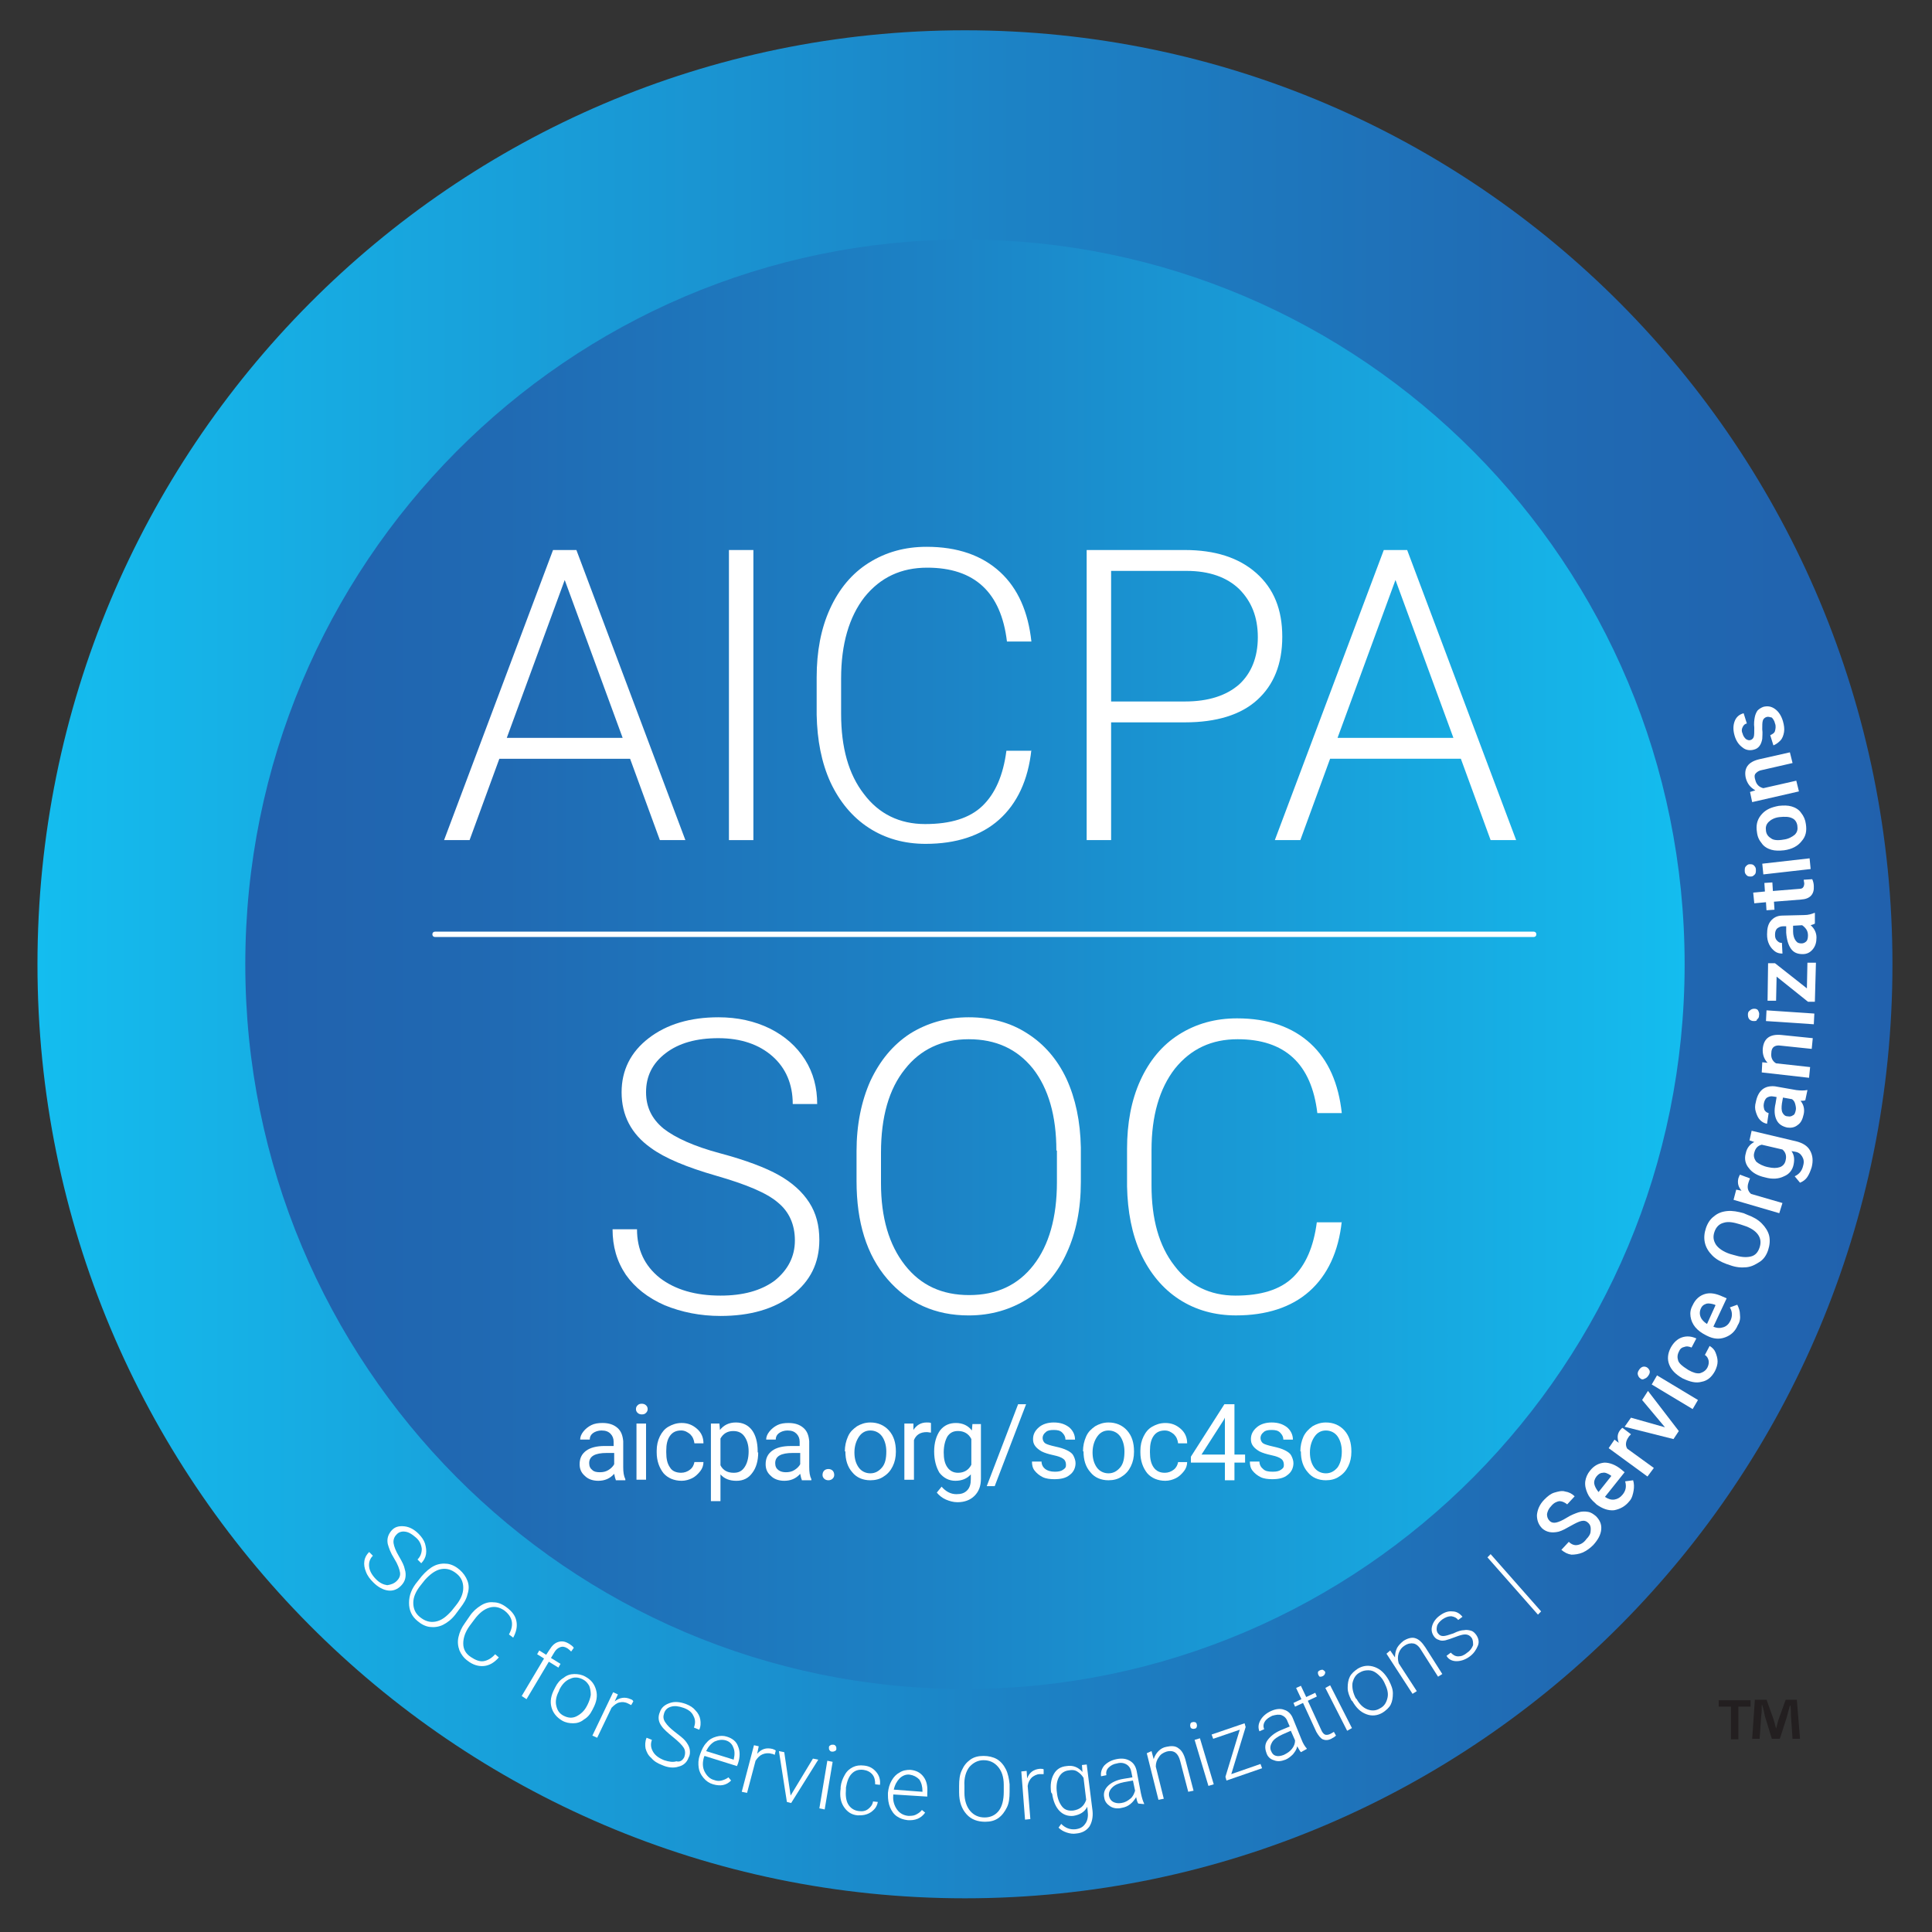 <svg width="81" height="81" viewBox="0 0 81 81" fill="none" xmlns="http://www.w3.org/2000/svg">
<rect x="0" y="0" width="81" height="81" fill="#333333" stroke="none"/>
<g id="60b6a4471d9740d26799d451_aicpasvg 1">
<path id="Vector" d="M40.457 79.587C61.933 79.587 79.342 62.055 79.342 40.428C79.342 18.801 61.933 1.27 40.457 1.27C18.981 1.27 1.571 18.801 1.571 40.428C1.571 62.055 18.981 79.587 40.457 79.587Z" fill="url(#paint0_linear_741_124654)"/>
<path id="Vector_2" d="M40.456 70.812C57.12 70.812 70.629 57.209 70.629 40.428C70.629 23.648 57.12 10.044 40.456 10.044C23.793 10.044 10.284 23.648 10.284 40.428C10.284 57.209 23.793 70.812 40.456 70.812Z" fill="url(#paint1_linear_741_124654)"/>
<g id="Group">
<path id="Vector_3" d="M16.636 66.28C16.747 66.168 16.792 66.056 16.77 65.921C16.747 65.787 16.68 65.585 16.524 65.338C16.368 65.091 16.302 64.889 16.257 64.732C16.212 64.507 16.279 64.328 16.413 64.171C16.547 64.014 16.725 63.969 16.948 63.991C17.171 64.014 17.371 64.126 17.549 64.305C17.683 64.44 17.772 64.575 17.817 64.709C17.861 64.866 17.884 65.001 17.861 65.158C17.839 65.293 17.772 65.427 17.661 65.54L17.505 65.383C17.639 65.248 17.683 65.091 17.683 64.934C17.661 64.754 17.594 64.597 17.438 64.463C17.282 64.328 17.148 64.238 16.992 64.216C16.836 64.193 16.703 64.238 16.613 64.35C16.524 64.44 16.48 64.575 16.502 64.709C16.524 64.844 16.591 65.023 16.725 65.248C16.859 65.472 16.948 65.652 16.97 65.787C17.015 65.921 17.015 66.056 16.992 66.168C16.97 66.28 16.903 66.392 16.814 66.482C16.658 66.639 16.48 66.707 16.279 66.684C16.079 66.662 15.856 66.549 15.655 66.347C15.521 66.213 15.41 66.078 15.343 65.899C15.276 65.742 15.254 65.585 15.276 65.45C15.299 65.293 15.366 65.181 15.477 65.068L15.633 65.225C15.499 65.36 15.455 65.517 15.477 65.697C15.499 65.876 15.611 66.056 15.767 66.213C15.923 66.37 16.079 66.437 16.235 66.46C16.391 66.437 16.524 66.392 16.636 66.28Z" fill="white"/>
<path id="Vector_4" d="M19.088 67.694C18.932 67.896 18.753 68.031 18.575 68.121C18.397 68.21 18.196 68.233 18.018 68.21C17.84 68.188 17.662 68.098 17.506 67.963C17.26 67.761 17.149 67.515 17.149 67.2C17.149 66.886 17.26 66.594 17.506 66.303L17.684 66.078C17.84 65.899 18.018 65.742 18.196 65.652C18.375 65.562 18.575 65.54 18.753 65.562C18.932 65.585 19.11 65.674 19.266 65.809C19.422 65.944 19.533 66.101 19.6 66.28C19.667 66.46 19.667 66.639 19.6 66.841C19.556 67.043 19.444 67.223 19.288 67.425L19.088 67.694ZM19.11 67.313C19.311 67.066 19.422 66.819 19.422 66.572C19.422 66.325 19.333 66.123 19.132 65.966C18.932 65.809 18.731 65.742 18.486 65.787C18.263 65.832 18.04 65.989 17.817 66.236L17.639 66.46C17.439 66.707 17.327 66.954 17.327 67.2C17.327 67.447 17.416 67.649 17.617 67.806C17.817 67.963 18.018 68.031 18.263 67.986C18.508 67.941 18.709 67.784 18.932 67.537L19.11 67.313Z" fill="white"/>
<path id="Vector_5" d="M20.915 69.489C20.714 69.714 20.513 69.826 20.291 69.848C20.068 69.871 19.823 69.803 19.6 69.624C19.444 69.512 19.332 69.355 19.265 69.198C19.199 69.018 19.176 68.839 19.221 68.637C19.265 68.435 19.355 68.233 19.488 68.053L19.689 67.761C19.823 67.559 19.979 67.425 20.157 67.313C20.335 67.2 20.513 67.156 20.692 67.178C20.87 67.178 21.048 67.245 21.227 67.38C21.472 67.559 21.605 67.739 21.65 67.963C21.695 68.188 21.65 68.412 21.516 68.659L21.338 68.524C21.561 68.121 21.494 67.784 21.137 67.515C20.937 67.38 20.736 67.335 20.513 67.402C20.291 67.47 20.09 67.627 19.89 67.896L19.689 68.165C19.511 68.412 19.422 68.659 19.422 68.906C19.422 69.153 19.533 69.332 19.733 69.467C19.934 69.602 20.112 69.669 20.268 69.646C20.424 69.624 20.603 69.534 20.759 69.355L20.915 69.489Z" fill="white"/>
<path id="Vector_6" d="M21.873 71.105L22.809 69.534L22.52 69.354L22.609 69.197L22.899 69.377L23.032 69.175C23.144 68.995 23.255 68.883 23.411 68.838C23.567 68.793 23.701 68.816 23.879 68.928C23.946 68.973 24.013 69.018 24.057 69.085L23.946 69.242C23.901 69.197 23.857 69.152 23.79 69.107C23.678 69.04 23.589 69.018 23.478 69.062C23.367 69.107 23.3 69.175 23.233 69.287L23.099 69.511L23.5 69.758L23.411 69.915L23.01 69.668L22.074 71.239L21.873 71.105Z" fill="white"/>
<path id="Vector_7" d="M23.276 70.746C23.366 70.566 23.477 70.432 23.633 70.342C23.767 70.23 23.923 70.185 24.079 70.185C24.235 70.185 24.391 70.207 24.547 70.297C24.792 70.432 24.925 70.611 24.992 70.858C25.059 71.105 25.015 71.352 24.859 71.643L24.836 71.688C24.747 71.868 24.636 72.002 24.48 72.092C24.346 72.204 24.19 72.249 24.034 72.249C23.878 72.249 23.722 72.227 23.566 72.137C23.343 72.002 23.187 71.823 23.12 71.576C23.054 71.329 23.098 71.082 23.254 70.791L23.276 70.746ZM23.432 70.903C23.321 71.105 23.276 71.329 23.321 71.509C23.366 71.711 23.455 71.845 23.633 71.935C23.811 72.025 23.989 72.047 24.168 71.958C24.346 71.868 24.502 71.733 24.613 71.509L24.636 71.464C24.703 71.329 24.747 71.195 24.769 71.06C24.769 70.925 24.747 70.791 24.703 70.678C24.636 70.566 24.569 70.477 24.435 70.409C24.257 70.32 24.079 70.297 23.9 70.387C23.722 70.454 23.566 70.611 23.455 70.836L23.432 70.903Z" fill="white"/>
<path id="Vector_8" d="M26.463 71.487C26.419 71.464 26.374 71.442 26.329 71.419C26.196 71.352 26.084 71.352 25.973 71.375C25.861 71.397 25.75 71.487 25.639 71.599L25.037 72.856L24.836 72.766L25.706 70.948L25.906 71.038L25.772 71.33C25.973 71.173 26.196 71.128 26.441 71.24C26.508 71.262 26.53 71.285 26.552 71.33L26.463 71.487Z" fill="white"/>
<path id="Vector_9" d="M28.691 73.663C28.736 73.528 28.736 73.394 28.669 73.282C28.602 73.169 28.446 73.012 28.223 72.833C28 72.653 27.822 72.496 27.733 72.362C27.599 72.182 27.577 71.98 27.666 71.778C27.733 71.576 27.889 71.464 28.09 71.397C28.29 71.329 28.513 71.352 28.758 71.441C28.936 71.509 29.07 71.599 29.159 71.711C29.271 71.823 29.338 71.958 29.36 72.092C29.382 72.227 29.382 72.384 29.315 72.519L29.093 72.429C29.159 72.249 29.159 72.092 29.07 71.935C29.003 71.778 28.847 71.666 28.647 71.599C28.446 71.531 28.29 71.509 28.134 71.554C27.978 71.599 27.889 71.688 27.845 71.823C27.8 71.958 27.8 72.07 27.889 72.204C27.978 72.339 28.09 72.451 28.29 72.608C28.491 72.765 28.647 72.878 28.736 72.99C28.825 73.102 28.892 73.214 28.914 73.326C28.936 73.439 28.936 73.573 28.87 73.686C28.803 73.888 28.647 74.022 28.446 74.067C28.246 74.134 28 74.112 27.755 74C27.577 73.932 27.421 73.843 27.31 73.708C27.176 73.596 27.109 73.461 27.065 73.304C27.042 73.169 27.042 73.012 27.109 72.855L27.332 72.945C27.265 73.124 27.287 73.282 27.377 73.439C27.466 73.596 27.622 73.708 27.845 73.798C28.045 73.865 28.223 73.887 28.357 73.843C28.513 73.887 28.625 73.798 28.691 73.663Z" fill="white"/>
<path id="Vector_10" d="M29.895 74.807C29.739 74.762 29.605 74.673 29.494 74.538C29.382 74.403 29.315 74.269 29.293 74.112C29.271 73.954 29.271 73.775 29.338 73.595L29.36 73.528C29.427 73.349 29.494 73.192 29.627 73.057C29.739 72.922 29.872 72.855 30.029 72.81C30.184 72.765 30.34 72.765 30.474 72.81C30.697 72.877 30.875 73.012 30.942 73.214C31.031 73.416 31.031 73.663 30.942 73.932L30.898 74.044L29.538 73.618L29.516 73.663C29.449 73.887 29.449 74.089 29.538 74.269C29.627 74.448 29.761 74.583 29.939 74.628C30.051 74.673 30.162 74.673 30.251 74.65C30.34 74.628 30.452 74.583 30.541 74.516L30.652 74.65C30.452 74.852 30.207 74.897 29.895 74.807ZM30.43 72.967C30.274 72.922 30.118 72.945 29.962 73.012C29.806 73.102 29.694 73.236 29.605 73.416L30.764 73.775V73.752C30.808 73.573 30.808 73.394 30.742 73.259C30.697 73.124 30.586 73.012 30.43 72.967Z" fill="white"/>
<path id="Vector_11" d="M32.48 73.573C32.435 73.551 32.391 73.528 32.346 73.528C32.212 73.484 32.079 73.506 31.967 73.551C31.856 73.596 31.767 73.686 31.677 73.82L31.321 75.167L31.098 75.122L31.611 73.169L31.811 73.214L31.744 73.528C31.923 73.326 32.123 73.259 32.391 73.326C32.458 73.349 32.502 73.371 32.524 73.394L32.48 73.573Z" fill="white"/>
<path id="Vector_12" d="M33.147 75.279L34.083 73.73L34.306 73.775L33.169 75.593L32.991 75.548L32.657 73.416L32.88 73.461L33.147 75.279Z" fill="white"/>
<path id="Vector_13" d="M34.575 75.862L34.352 75.817L34.686 73.82L34.909 73.865L34.575 75.862ZM34.753 73.259C34.753 73.214 34.775 73.191 34.82 73.169C34.842 73.147 34.887 73.147 34.931 73.147C34.976 73.147 35.021 73.169 35.043 73.214C35.065 73.236 35.065 73.281 35.065 73.326C35.065 73.371 35.043 73.393 34.998 73.416C34.954 73.438 34.931 73.438 34.887 73.438C34.842 73.438 34.798 73.416 34.775 73.371C34.753 73.348 34.753 73.304 34.753 73.259Z" fill="white"/>
<path id="Vector_14" d="M36.001 75.93C36.157 75.952 36.291 75.93 36.403 75.84C36.514 75.75 36.581 75.66 36.603 75.526L36.804 75.548C36.781 75.66 36.737 75.772 36.648 75.862C36.559 75.952 36.469 76.019 36.336 76.064C36.202 76.109 36.091 76.109 35.957 76.109C35.689 76.087 35.511 75.952 35.377 75.75C35.244 75.548 35.199 75.301 35.244 74.987V74.92C35.266 74.718 35.333 74.561 35.422 74.404C35.511 74.246 35.623 74.157 35.756 74.089C35.89 74.022 36.046 74 36.224 74.022C36.447 74.044 36.603 74.134 36.737 74.291C36.87 74.448 36.915 74.628 36.893 74.83L36.692 74.808C36.692 74.65 36.67 74.516 36.581 74.404C36.492 74.291 36.358 74.224 36.202 74.202C36.001 74.179 35.845 74.224 35.712 74.359C35.578 74.493 35.511 74.695 35.467 74.942V75.01C35.444 75.256 35.467 75.481 35.556 75.638C35.645 75.795 35.801 75.907 36.001 75.93Z" fill="white"/>
<path id="Vector_15" d="M38.052 76.311C37.873 76.288 37.74 76.243 37.606 76.153C37.472 76.064 37.383 75.929 37.316 75.772C37.249 75.615 37.227 75.435 37.227 75.256V75.166C37.249 74.964 37.294 74.807 37.383 74.65C37.472 74.493 37.584 74.381 37.717 74.313C37.851 74.224 38.007 74.201 38.163 74.201C38.408 74.224 38.586 74.313 38.72 74.493C38.854 74.672 38.898 74.897 38.876 75.189V75.323L37.45 75.233V75.278C37.428 75.503 37.495 75.705 37.606 75.862C37.717 76.019 37.873 76.109 38.074 76.131C38.185 76.131 38.297 76.131 38.386 76.086C38.475 76.041 38.564 75.996 38.653 75.884L38.787 75.996C38.609 76.243 38.364 76.333 38.052 76.311ZM38.141 74.403C37.985 74.381 37.829 74.448 37.717 74.56C37.606 74.672 37.517 74.829 37.472 75.031L38.675 75.121V75.099C38.675 74.897 38.631 74.74 38.542 74.605C38.43 74.493 38.297 74.426 38.141 74.403Z" fill="white"/>
<path id="Vector_16" d="M42.328 75.121C42.328 75.368 42.306 75.592 42.217 75.772C42.128 75.951 42.016 76.109 41.861 76.221C41.705 76.333 41.526 76.378 41.303 76.378C40.991 76.378 40.724 76.288 40.523 76.064C40.323 75.839 40.211 75.548 40.211 75.144V74.874C40.211 74.627 40.234 74.403 40.323 74.224C40.412 74.022 40.523 73.887 40.679 73.775C40.835 73.663 41.014 73.618 41.236 73.618C41.437 73.618 41.638 73.663 41.794 73.752C41.95 73.842 42.083 73.999 42.172 74.179C42.262 74.358 42.306 74.583 42.328 74.807V75.121ZM42.083 74.829C42.083 74.493 41.994 74.246 41.838 74.067C41.682 73.887 41.482 73.797 41.236 73.797C40.991 73.797 40.791 73.909 40.635 74.089C40.501 74.268 40.412 74.538 40.434 74.874V75.166C40.434 75.48 40.523 75.749 40.679 75.929C40.835 76.109 41.036 76.198 41.281 76.198C41.548 76.198 41.749 76.086 41.883 75.907C42.016 75.727 42.083 75.458 42.083 75.121V74.829Z" fill="white"/>
<path id="Vector_17" d="M43.755 74.381C43.71 74.381 43.666 74.381 43.599 74.381C43.465 74.381 43.354 74.448 43.264 74.516C43.175 74.606 43.108 74.718 43.086 74.875L43.198 76.266L42.975 76.289L42.819 74.269L43.042 74.246L43.064 74.561C43.153 74.314 43.331 74.179 43.599 74.157C43.666 74.157 43.71 74.157 43.755 74.179V74.381Z" fill="white"/>
<path id="Vector_18" d="M44.068 75.144C44.024 74.83 44.068 74.583 44.18 74.381C44.291 74.179 44.469 74.067 44.715 74.044C44.982 73.999 45.205 74.089 45.383 74.291L45.361 73.999L45.561 73.977L45.806 75.929C45.829 76.176 45.784 76.401 45.673 76.58C45.539 76.76 45.361 76.849 45.116 76.872C44.982 76.894 44.848 76.872 44.715 76.827C44.581 76.782 44.469 76.715 44.38 76.625L44.492 76.468C44.67 76.647 44.871 76.715 45.093 76.692C45.272 76.67 45.405 76.603 45.495 76.468C45.584 76.356 45.628 76.176 45.606 75.997L45.584 75.75C45.472 75.974 45.272 76.086 45.004 76.131C44.781 76.154 44.581 76.087 44.425 75.929C44.269 75.772 44.157 75.525 44.113 75.211L44.068 75.144ZM44.313 75.166C44.336 75.413 44.425 75.615 44.536 75.75C44.648 75.885 44.804 75.929 45.004 75.907C45.272 75.862 45.45 75.727 45.539 75.458L45.428 74.538C45.361 74.426 45.272 74.336 45.16 74.269C45.049 74.201 44.937 74.201 44.804 74.224C44.626 74.246 44.492 74.336 44.403 74.493C44.313 74.65 44.269 74.875 44.313 75.166Z" fill="white"/>
<path id="Vector_19" d="M47.722 75.615C47.678 75.548 47.655 75.458 47.633 75.346C47.566 75.458 47.499 75.548 47.388 75.638C47.276 75.728 47.165 75.772 47.031 75.795C46.853 75.84 46.675 75.817 46.541 75.728C46.407 75.638 46.318 75.526 46.296 75.369C46.251 75.167 46.318 75.01 46.452 74.875C46.586 74.74 46.809 74.628 47.076 74.583L47.477 74.516L47.432 74.291C47.41 74.157 47.343 74.045 47.232 73.977C47.12 73.91 46.987 73.888 46.831 73.932C46.675 73.955 46.563 74.022 46.474 74.112C46.385 74.202 46.363 74.314 46.385 74.426L46.162 74.471C46.14 74.314 46.185 74.157 46.296 74.022C46.43 73.888 46.586 73.798 46.809 73.753C47.031 73.708 47.21 73.731 47.366 73.82C47.522 73.91 47.611 74.045 47.655 74.247L47.834 75.189C47.878 75.391 47.923 75.526 47.967 75.615V75.638L47.722 75.615ZM47.009 75.593C47.165 75.571 47.276 75.503 47.388 75.413C47.499 75.324 47.544 75.212 47.589 75.077L47.499 74.65L47.12 74.718C46.898 74.763 46.742 74.83 46.63 74.942C46.519 75.054 46.474 75.167 46.497 75.301C46.519 75.413 46.586 75.503 46.675 75.548C46.764 75.593 46.875 75.615 47.009 75.593Z" fill="white"/>
<path id="Vector_20" d="M48.279 73.416L48.368 73.752C48.413 73.618 48.48 73.505 48.569 73.416C48.658 73.326 48.769 73.258 48.903 73.236C49.104 73.191 49.282 73.191 49.416 73.303C49.549 73.393 49.639 73.55 49.705 73.797L50.04 75.076L49.817 75.121L49.483 73.842C49.438 73.662 49.371 73.55 49.282 73.483C49.193 73.416 49.059 73.393 48.903 73.438C48.769 73.483 48.658 73.55 48.591 73.662C48.502 73.775 48.457 73.909 48.457 74.066L48.792 75.413L48.569 75.458L48.079 73.505L48.279 73.416Z" fill="white"/>
<path id="Vector_21" d="M49.907 72.384C49.885 72.339 49.907 72.317 49.907 72.272C49.929 72.227 49.951 72.205 49.996 72.205C50.041 72.182 50.085 72.205 50.107 72.205C50.13 72.205 50.174 72.25 50.174 72.295C50.197 72.339 50.174 72.362 50.174 72.407C50.152 72.452 50.13 72.474 50.085 72.474C50.041 72.496 49.996 72.474 49.974 72.474C49.929 72.452 49.907 72.429 49.907 72.384ZM50.887 74.808L50.664 74.875L50.085 72.945L50.308 72.878L50.887 74.808Z" fill="white"/>
<path id="Vector_22" d="M51.622 74.381L52.847 73.955L52.914 74.134L51.421 74.65L51.377 74.493L51.978 72.519L50.864 72.9L50.797 72.721L52.179 72.249L52.224 72.406L51.622 74.381Z" fill="white"/>
<path id="Vector_23" d="M54.541 73.461C54.497 73.416 54.452 73.326 54.385 73.214C54.363 73.349 54.296 73.438 54.207 73.551C54.118 73.64 54.006 73.73 53.895 73.775C53.717 73.842 53.561 73.865 53.405 73.797C53.249 73.753 53.137 73.64 53.093 73.483C53.026 73.304 53.026 73.124 53.137 72.967C53.249 72.81 53.427 72.653 53.694 72.541L54.073 72.384L53.984 72.182C53.94 72.047 53.85 71.957 53.739 71.912C53.627 71.868 53.494 71.89 53.338 71.935C53.204 72.002 53.093 72.07 53.026 72.182C52.959 72.294 52.959 72.406 53.004 72.496L52.803 72.586C52.736 72.429 52.758 72.272 52.848 72.114C52.937 71.957 53.093 71.823 53.293 71.733C53.494 71.643 53.694 71.621 53.85 71.688C54.006 71.733 54.14 71.868 54.207 72.047L54.563 72.922C54.63 73.102 54.719 73.237 54.786 73.304V73.326L54.541 73.461ZM53.828 73.573C53.962 73.506 54.073 73.438 54.162 73.326C54.252 73.214 54.296 73.102 54.296 72.967L54.118 72.563L53.761 72.72C53.561 72.81 53.405 72.922 53.338 73.034C53.271 73.147 53.226 73.281 53.293 73.416C53.338 73.528 53.405 73.596 53.516 73.618C53.583 73.64 53.717 73.618 53.828 73.573Z" fill="white"/>
<path id="Vector_24" d="M54.541 70.678L54.764 71.149L55.143 70.97L55.209 71.127L54.831 71.306L55.388 72.518C55.432 72.63 55.499 72.698 55.544 72.72C55.588 72.743 55.678 72.743 55.767 72.698C55.811 72.675 55.856 72.653 55.923 72.608L56.012 72.765C55.967 72.81 55.9 72.855 55.811 72.9C55.678 72.967 55.566 72.967 55.455 72.922C55.365 72.877 55.276 72.765 55.187 72.608L54.63 71.396L54.296 71.553L54.229 71.396L54.563 71.239L54.34 70.768L54.541 70.678Z" fill="white"/>
<path id="Vector_25" d="M55.277 70.229C55.254 70.184 55.254 70.162 55.254 70.117C55.254 70.072 55.299 70.05 55.343 70.027C55.388 70.005 55.433 70.005 55.455 70.005C55.499 70.027 55.522 70.05 55.544 70.072C55.566 70.095 55.566 70.139 55.544 70.184C55.522 70.229 55.499 70.252 55.455 70.274C55.41 70.297 55.366 70.297 55.343 70.297C55.321 70.297 55.299 70.274 55.277 70.229ZM56.681 72.451L56.48 72.563L55.566 70.768L55.767 70.656L56.681 72.451Z" fill="white"/>
<path id="Vector_26" d="M56.658 71.284C56.569 71.105 56.502 70.947 56.502 70.768C56.502 70.588 56.525 70.431 56.592 70.297C56.658 70.162 56.792 70.05 56.926 69.96C57.149 69.825 57.394 69.803 57.639 69.893C57.884 69.983 58.062 70.162 58.218 70.431L58.241 70.476C58.33 70.656 58.397 70.813 58.397 70.992C58.397 71.172 58.374 71.329 58.307 71.464C58.241 71.598 58.107 71.71 57.973 71.8C57.75 71.935 57.505 71.957 57.282 71.868C57.037 71.778 56.859 71.598 56.703 71.329L56.658 71.284ZM56.881 71.239C56.993 71.441 57.149 71.598 57.327 71.665C57.505 71.733 57.684 71.733 57.862 71.621C58.04 71.531 58.129 71.374 58.174 71.172C58.218 70.97 58.151 70.768 58.04 70.543L58.018 70.499C57.951 70.364 57.84 70.252 57.728 70.162C57.617 70.072 57.505 70.027 57.371 70.027C57.238 70.027 57.126 70.05 57.015 70.117C56.837 70.207 56.748 70.364 56.703 70.566C56.681 70.768 56.725 70.97 56.837 71.194L56.881 71.239Z" fill="white"/>
<path id="Vector_27" d="M58.285 69.197L58.486 69.489C58.486 69.354 58.508 69.219 58.575 69.085C58.642 68.972 58.731 68.883 58.843 68.793C59.021 68.681 59.199 68.636 59.333 68.681C59.489 68.726 59.622 68.86 59.756 69.062L60.469 70.184L60.291 70.296L59.578 69.174C59.489 69.017 59.377 68.928 59.266 68.905C59.154 68.883 59.021 68.905 58.887 68.995C58.776 69.062 58.687 69.174 58.642 69.309C58.597 69.444 58.597 69.578 58.642 69.736L59.4 70.902L59.221 71.015L58.129 69.332L58.285 69.197Z" fill="white"/>
<path id="Vector_28" d="M61.693 68.659C61.626 68.569 61.537 68.524 61.426 68.524C61.315 68.524 61.181 68.569 61.002 68.637C60.824 68.704 60.691 68.749 60.601 68.771C60.49 68.794 60.401 68.794 60.312 68.749C60.222 68.726 60.156 68.659 60.111 68.592C60.022 68.457 60 68.322 60.044 68.165C60.089 68.008 60.2 67.851 60.356 67.739C60.535 67.604 60.713 67.537 60.891 67.559C61.069 67.559 61.203 67.649 61.315 67.784L61.136 67.918C61.069 67.829 60.98 67.784 60.846 67.761C60.713 67.761 60.601 67.806 60.468 67.896C60.356 67.986 60.267 68.076 60.245 68.188C60.222 68.3 60.222 68.39 60.289 68.48C60.356 68.569 60.423 68.592 60.512 68.592C60.601 68.592 60.735 68.547 60.936 68.48C61.114 68.39 61.27 68.345 61.381 68.345C61.493 68.322 61.582 68.345 61.671 68.367C61.76 68.39 61.827 68.457 61.894 68.547C61.983 68.681 62.028 68.838 61.961 68.996C61.894 69.153 61.805 69.31 61.626 69.444C61.448 69.579 61.248 69.646 61.069 69.646C60.891 69.646 60.735 69.579 60.646 69.422L60.824 69.287C60.913 69.377 61.002 69.444 61.136 69.444C61.27 69.444 61.381 69.4 61.515 69.287C61.649 69.198 61.716 69.085 61.76 68.973C61.76 68.861 61.76 68.749 61.693 68.659Z" fill="white"/>
<path id="Vector_29" d="M64.612 67.559L64.479 67.694L62.362 65.293L62.495 65.158L64.612 67.559Z" fill="white"/>
<path id="Vector_30" d="M66.598 63.856C66.508 63.767 66.419 63.744 66.308 63.767C66.197 63.789 66.063 63.856 65.862 63.968C65.662 64.081 65.506 64.17 65.35 64.215C65.06 64.283 64.837 64.238 64.659 64.081C64.503 63.924 64.436 63.744 64.436 63.52C64.458 63.295 64.547 63.071 64.748 62.869C64.882 62.734 65.015 62.622 65.171 62.577C65.327 62.532 65.483 62.487 65.617 62.532C65.773 62.555 65.907 62.622 66.018 62.734L65.706 63.071C65.595 62.981 65.483 62.936 65.372 62.936C65.26 62.959 65.149 63.004 65.038 63.138C64.926 63.25 64.882 63.363 64.859 63.475C64.859 63.587 64.882 63.677 64.971 63.767C65.038 63.834 65.127 63.856 65.238 63.834C65.35 63.811 65.506 63.744 65.684 63.632C65.862 63.52 66.04 63.452 66.174 63.407C66.308 63.363 66.442 63.363 66.575 63.385C66.709 63.407 66.798 63.475 66.91 63.565C67.066 63.722 67.155 63.901 67.132 64.126C67.11 64.35 66.999 64.552 66.798 64.776C66.664 64.911 66.508 65.023 66.353 65.091C66.197 65.158 66.018 65.18 65.885 65.18C65.728 65.158 65.595 65.091 65.461 64.978L65.773 64.642C65.885 64.754 66.018 64.799 66.13 64.776C66.263 64.754 66.397 64.686 66.508 64.529C66.62 64.417 66.687 64.305 66.687 64.193C66.709 64.013 66.664 63.924 66.598 63.856Z" fill="white"/>
<path id="Vector_31" d="M68.313 62.937C68.135 63.161 67.912 63.273 67.667 63.318C67.421 63.34 67.176 63.251 66.931 63.071L66.887 63.026C66.731 62.892 66.619 62.757 66.552 62.6C66.486 62.443 66.441 62.286 66.463 62.106C66.486 61.949 66.552 61.792 66.664 61.657C66.842 61.433 67.043 61.343 67.266 61.321C67.488 61.321 67.734 61.411 67.979 61.612L68.112 61.725L67.288 62.757C67.421 62.847 67.555 62.892 67.689 62.869C67.823 62.847 67.934 62.779 68.023 62.667C68.157 62.51 68.201 62.331 68.135 62.106L68.469 62.061C68.513 62.196 68.513 62.353 68.491 62.488C68.469 62.622 68.424 62.824 68.313 62.937ZM66.931 61.904C66.864 61.994 66.82 62.106 66.842 62.218C66.864 62.331 66.931 62.443 67.02 62.555L67.555 61.882L67.533 61.859C67.399 61.77 67.288 61.725 67.199 61.747C67.11 61.747 67.02 61.792 66.931 61.904Z" fill="white"/>
<path id="Vector_32" d="M68.38 60.132C68.335 60.176 68.291 60.221 68.268 60.266C68.157 60.423 68.135 60.603 68.224 60.737L69.338 61.545L69.071 61.904L67.444 60.715L67.689 60.356L67.867 60.491C67.8 60.289 67.8 60.132 67.912 59.974C67.956 59.93 67.979 59.885 68.023 59.862L68.38 60.132Z" fill="white"/>
<path id="Vector_33" d="M69.805 59.84L68.847 58.696L69.092 58.315L70.385 59.998L70.162 60.334L68.112 59.818L68.379 59.437L69.805 59.84Z" fill="white"/>
<path id="Vector_34" d="M68.781 57.798C68.714 57.753 68.692 57.708 68.669 57.641C68.647 57.574 68.669 57.506 68.714 57.439C68.758 57.371 68.803 57.327 68.87 57.304C68.937 57.282 69.004 57.304 69.048 57.327C69.115 57.371 69.137 57.416 69.16 57.461C69.182 57.529 69.16 57.596 69.115 57.663C69.07 57.731 69.026 57.776 68.959 57.798C68.892 57.843 68.825 57.843 68.781 57.798ZM71.188 58.696L70.965 59.077L69.249 58.045L69.472 57.663L71.188 58.696Z" fill="white"/>
<path id="Vector_35" d="M71.588 57.327C71.633 57.237 71.655 57.125 71.633 57.035C71.61 56.945 71.566 56.855 71.477 56.81L71.677 56.429C71.789 56.496 71.878 56.586 71.922 56.698C71.967 56.81 72.011 56.945 72.011 57.08C72.011 57.214 71.967 57.349 71.9 57.484C71.766 57.73 71.588 57.888 71.343 57.932C71.098 58 70.853 57.932 70.563 57.798L70.519 57.775C70.251 57.618 70.073 57.439 69.984 57.214C69.894 56.99 69.917 56.743 70.05 56.496C70.162 56.294 70.318 56.137 70.519 56.07C70.719 56.003 70.92 56.025 71.12 56.115L70.92 56.496C70.808 56.451 70.719 56.429 70.608 56.474C70.496 56.496 70.429 56.564 70.385 56.676C70.318 56.81 70.318 56.923 70.362 57.057C70.407 57.169 70.541 57.282 70.719 57.394L70.786 57.439C70.986 57.551 71.142 57.596 71.276 57.573C71.41 57.529 71.521 57.461 71.588 57.327Z" fill="white"/>
<path id="Vector_36" d="M72.859 55.554C72.748 55.823 72.569 55.98 72.324 56.07C72.079 56.16 71.834 56.138 71.567 56.003L71.522 55.98C71.344 55.891 71.188 55.779 71.076 55.644C70.965 55.509 70.898 55.352 70.876 55.195C70.853 55.038 70.876 54.881 70.965 54.724C71.076 54.477 71.254 54.32 71.477 54.253C71.7 54.185 71.945 54.23 72.235 54.365L72.391 54.432L71.834 55.621C71.99 55.689 72.124 55.689 72.257 55.644C72.391 55.599 72.48 55.509 72.547 55.375C72.636 55.195 72.636 54.993 72.525 54.814L72.837 54.701C72.904 54.836 72.948 54.971 72.948 55.105C72.97 55.262 72.948 55.419 72.859 55.554ZM71.299 54.881C71.254 54.993 71.254 55.105 71.299 55.218C71.344 55.33 71.433 55.419 71.567 55.509L71.923 54.724L71.901 54.701C71.767 54.657 71.633 54.634 71.544 54.657C71.41 54.701 71.344 54.769 71.299 54.881Z" fill="white"/>
<path id="Vector_37" d="M73.26 50.931C73.505 51.021 73.705 51.133 73.861 51.291C74.017 51.448 74.129 51.627 74.173 51.807C74.218 52.009 74.195 52.211 74.129 52.413C74.062 52.614 73.95 52.794 73.772 52.906C73.594 53.018 73.438 53.108 73.215 53.131C72.992 53.153 72.769 53.131 72.524 53.041L72.39 52.996C72.145 52.906 71.945 52.794 71.789 52.637C71.633 52.48 71.521 52.3 71.477 52.098C71.432 51.896 71.454 51.694 71.521 51.492C71.588 51.291 71.7 51.111 71.856 50.999C72.012 50.864 72.19 50.797 72.413 50.774C72.636 50.752 72.858 50.797 73.103 50.864L73.26 50.931ZM72.97 51.335C72.68 51.246 72.457 51.201 72.257 51.268C72.079 51.313 71.945 51.448 71.878 51.65C71.811 51.852 71.833 52.009 71.945 52.188C72.056 52.345 72.257 52.48 72.524 52.57L72.68 52.614C72.97 52.704 73.193 52.727 73.393 52.682C73.594 52.637 73.705 52.502 73.772 52.3C73.839 52.098 73.817 51.919 73.705 51.762C73.594 51.605 73.393 51.47 73.103 51.38L72.97 51.335Z" fill="white"/>
<path id="Vector_38" d="M73.371 49.405C73.349 49.45 73.326 49.517 73.304 49.585C73.237 49.787 73.282 49.944 73.415 50.056L74.73 50.437L74.597 50.864L72.68 50.303L72.792 49.876L73.014 49.921C72.881 49.764 72.836 49.607 72.881 49.405C72.903 49.338 72.925 49.293 72.948 49.248L73.371 49.405Z" fill="white"/>
<path id="Vector_39" d="M73.995 49.361C73.683 49.293 73.46 49.159 73.326 48.979C73.17 48.8 73.126 48.575 73.193 48.351C73.237 48.126 73.371 47.969 73.549 47.879L73.349 47.812L73.438 47.408L75.332 47.857C75.577 47.924 75.778 48.036 75.889 48.239C76.001 48.441 76.023 48.665 75.956 48.934C75.911 49.069 75.867 49.203 75.778 49.338C75.689 49.473 75.577 49.54 75.466 49.585L75.243 49.316C75.443 49.226 75.555 49.069 75.599 48.867C75.644 48.71 75.622 48.597 75.555 48.485C75.488 48.373 75.399 48.306 75.243 48.283L75.109 48.261C75.221 48.418 75.243 48.597 75.198 48.822C75.154 49.046 75.02 49.226 74.797 49.316C74.574 49.428 74.307 49.45 73.995 49.361ZM74.129 48.934C74.329 48.979 74.485 48.979 74.619 48.934C74.753 48.889 74.842 48.777 74.864 48.642C74.909 48.463 74.864 48.306 74.73 48.194L73.861 47.992C73.683 48.036 73.594 48.149 73.549 48.328C73.505 48.463 73.549 48.597 73.638 48.71C73.75 48.8 73.906 48.889 74.129 48.934Z" fill="white"/>
<path id="Vector_40" d="M75.688 46.129C75.644 46.151 75.577 46.151 75.488 46.151C75.621 46.308 75.666 46.51 75.621 46.712C75.577 46.914 75.51 47.071 75.376 47.161C75.243 47.273 75.087 47.295 74.931 47.273C74.73 47.228 74.574 47.138 74.485 46.959C74.396 46.779 74.374 46.555 74.441 46.263L74.485 45.994L74.351 45.971C74.24 45.949 74.173 45.971 74.084 46.016C74.017 46.061 73.972 46.151 73.95 46.263C73.928 46.376 73.95 46.443 73.972 46.532C74.017 46.6 74.062 46.645 74.151 46.667L74.084 47.116C73.972 47.093 73.883 47.049 73.794 46.959C73.705 46.869 73.66 46.757 73.616 46.622C73.571 46.488 73.571 46.353 73.616 46.196C73.66 45.971 73.75 45.792 73.883 45.68C74.017 45.568 74.195 45.523 74.418 45.545L75.309 45.702C75.488 45.725 75.644 45.725 75.755 45.702H75.778L75.688 46.129ZM75.287 46.555C75.309 46.465 75.287 46.376 75.265 46.286C75.243 46.196 75.198 46.129 75.131 46.084L74.752 46.016L74.708 46.263C74.686 46.42 74.686 46.555 74.73 46.645C74.775 46.734 74.842 46.802 74.953 46.802C75.042 46.824 75.109 46.802 75.176 46.757C75.243 46.734 75.265 46.645 75.287 46.555Z" fill="white"/>
<path id="Vector_41" d="M73.884 44.536L74.107 44.558C73.951 44.401 73.884 44.177 73.906 43.953C73.951 43.526 74.218 43.347 74.686 43.392L76.001 43.526L75.957 43.975L74.664 43.84C74.53 43.818 74.441 43.84 74.374 43.885C74.308 43.93 74.263 44.02 74.263 44.154C74.241 44.334 74.308 44.491 74.463 44.581L75.89 44.738L75.845 45.187L73.862 44.962L73.884 44.536Z" fill="white"/>
<path id="Vector_42" d="M73.527 42.808C73.46 42.808 73.393 42.786 73.349 42.741C73.304 42.696 73.282 42.629 73.282 42.539C73.282 42.449 73.304 42.404 73.371 42.359C73.415 42.314 73.482 42.292 73.549 42.292C73.616 42.292 73.683 42.314 73.705 42.359C73.727 42.404 73.772 42.471 73.75 42.561C73.75 42.651 73.727 42.696 73.661 42.741C73.661 42.808 73.594 42.808 73.527 42.808ZM76.067 42.494L76.045 42.943L74.039 42.808L74.062 42.359L76.067 42.494Z" fill="white"/>
<path id="Vector_43" d="M75.755 41.438L75.777 40.361H76.134L76.089 41.999H75.8L74.485 40.945L74.463 41.955H74.106L74.128 40.384H74.418L75.755 41.438Z" fill="white"/>
<path id="Vector_44" d="M76.09 38.723C76.046 38.745 76.001 38.768 75.912 38.79C76.068 38.925 76.157 39.104 76.157 39.306C76.157 39.508 76.112 39.665 76.001 39.8C75.889 39.934 75.756 40.002 75.578 40.002C75.355 40.002 75.199 39.934 75.087 39.777C74.976 39.62 74.909 39.396 74.887 39.104V38.835H74.753C74.642 38.835 74.575 38.88 74.508 38.925C74.441 38.992 74.419 39.082 74.419 39.194C74.419 39.306 74.441 39.373 74.508 39.441C74.575 39.508 74.619 39.531 74.708 39.531L74.731 39.979C74.619 39.979 74.508 39.957 74.419 39.89C74.33 39.822 74.24 39.733 74.174 39.598C74.107 39.463 74.085 39.329 74.085 39.172C74.085 38.925 74.129 38.745 74.24 38.611C74.352 38.476 74.508 38.386 74.731 38.386L75.644 38.364C75.823 38.364 75.956 38.319 76.068 38.274H76.09V38.723ZM75.8 39.216C75.8 39.127 75.778 39.037 75.734 38.97C75.689 38.902 75.622 38.835 75.555 38.79L75.176 38.812V39.059C75.176 39.216 75.221 39.351 75.288 39.441C75.355 39.531 75.421 39.553 75.533 39.553C75.622 39.553 75.689 39.508 75.734 39.463C75.778 39.418 75.8 39.329 75.8 39.216Z" fill="white"/>
<path id="Vector_45" d="M73.504 37.422L73.995 37.377L73.972 37.018L74.307 36.996L74.329 37.355L75.443 37.265C75.51 37.265 75.577 37.243 75.599 37.198C75.621 37.175 75.644 37.108 75.644 37.041C75.644 36.996 75.621 36.929 75.621 36.884L75.978 36.861C76.022 36.951 76.045 37.063 76.045 37.153C76.067 37.49 75.889 37.692 75.51 37.714L74.374 37.804L74.396 38.14L74.061 38.163L74.039 37.826L73.549 37.871L73.504 37.422Z" fill="white"/>
<path id="Vector_46" d="M73.416 36.749C73.35 36.749 73.283 36.749 73.238 36.704C73.194 36.66 73.149 36.615 73.149 36.525C73.149 36.435 73.149 36.368 73.194 36.323C73.238 36.278 73.283 36.233 73.35 36.233C73.416 36.233 73.483 36.233 73.528 36.278C73.572 36.323 73.617 36.368 73.617 36.458C73.617 36.547 73.617 36.615 73.572 36.66C73.528 36.704 73.483 36.749 73.416 36.749ZM75.868 35.986L75.912 36.435L73.929 36.66L73.884 36.211L75.868 35.986Z" fill="white"/>
<path id="Vector_47" d="M74.798 35.649C74.597 35.671 74.419 35.671 74.263 35.626C74.107 35.581 73.951 35.492 73.862 35.357C73.751 35.222 73.684 35.088 73.661 34.886C73.617 34.617 73.661 34.392 73.817 34.19C73.973 33.988 74.174 33.876 74.464 33.809L74.575 33.786C74.776 33.764 74.954 33.764 75.11 33.809C75.266 33.853 75.422 33.943 75.511 34.078C75.622 34.213 75.689 34.37 75.712 34.549C75.756 34.841 75.712 35.065 75.533 35.267C75.377 35.469 75.132 35.604 74.798 35.649ZM74.776 35.2C74.976 35.178 75.132 35.088 75.244 34.998C75.355 34.886 75.377 34.774 75.355 34.617C75.333 34.459 75.244 34.347 75.132 34.302C74.998 34.235 74.82 34.235 74.597 34.258C74.397 34.28 74.241 34.37 74.152 34.459C74.04 34.572 74.018 34.684 74.04 34.841C74.062 34.998 74.152 35.088 74.263 35.155C74.352 35.222 74.531 35.245 74.776 35.2Z" fill="white"/>
<path id="Vector_48" d="M73.371 33.203L73.594 33.135C73.393 33.023 73.259 32.866 73.193 32.619C73.103 32.215 73.282 31.946 73.75 31.834L75.042 31.542L75.154 31.991L73.883 32.282C73.75 32.305 73.683 32.35 73.616 32.417C73.549 32.484 73.549 32.574 73.594 32.709C73.638 32.888 73.75 33.001 73.928 33.045L75.31 32.731L75.421 33.18L73.46 33.629L73.371 33.203Z" fill="white"/>
<path id="Vector_49" d="M74.061 30.061C73.995 30.084 73.928 30.129 73.906 30.218C73.883 30.286 73.883 30.42 73.883 30.578C73.906 30.735 73.883 30.869 73.883 30.981C73.839 31.228 73.727 31.385 73.527 31.43C73.371 31.475 73.192 31.453 73.059 31.34C72.903 31.228 72.791 31.071 72.725 30.847C72.658 30.622 72.658 30.42 72.725 30.241C72.791 30.061 72.925 29.949 73.103 29.904L73.237 30.331C73.148 30.353 73.103 30.398 73.059 30.488C73.014 30.577 73.014 30.667 73.059 30.757C73.081 30.847 73.126 30.914 73.192 30.981C73.259 31.026 73.326 31.049 73.393 31.026C73.46 31.004 73.504 30.959 73.527 30.892C73.549 30.824 73.549 30.69 73.549 30.51C73.527 30.331 73.549 30.174 73.571 30.061C73.594 29.949 73.638 29.859 73.683 29.792C73.749 29.725 73.816 29.68 73.928 29.635C74.106 29.59 74.262 29.613 74.418 29.725C74.574 29.837 74.686 30.016 74.752 30.241C74.797 30.398 74.819 30.555 74.797 30.69C74.775 30.824 74.73 30.959 74.641 31.049C74.552 31.139 74.463 31.206 74.351 31.251L74.218 30.824C74.307 30.779 74.396 30.735 74.418 30.645C74.44 30.555 74.463 30.443 74.418 30.331C74.396 30.218 74.329 30.129 74.284 30.084C74.195 30.061 74.128 30.039 74.061 30.061Z" fill="white"/>
</g>
<g id="Group_2">
<g id="Group_3">
<path id="Vector_50" d="M26.417 31.812H20.935L19.687 35.222H18.618L23.186 23.06H24.166L28.735 35.222H27.665L26.417 31.812ZM21.247 30.936H26.105L23.676 24.317L21.247 30.936Z" fill="white"/>
<path id="Vector_51" d="M31.586 35.222H30.561V23.06H31.586V35.222Z" fill="white"/>
<path id="Vector_52" d="M43.242 31.43C43.108 32.709 42.64 33.696 41.882 34.369C41.125 35.043 40.077 35.379 38.807 35.379C37.916 35.379 37.113 35.155 36.423 34.706C35.732 34.257 35.197 33.606 34.818 32.799C34.439 31.968 34.261 31.026 34.239 29.971V28.4C34.239 27.323 34.417 26.358 34.796 25.528C35.175 24.698 35.709 24.047 36.423 23.598C37.136 23.149 37.938 22.925 38.852 22.925C40.144 22.925 41.169 23.284 41.927 23.98C42.684 24.675 43.108 25.663 43.242 26.897H42.217C41.971 24.832 40.857 23.8 38.874 23.8C37.782 23.8 36.913 24.204 36.244 25.034C35.598 25.864 35.264 27.009 35.264 28.445V29.926C35.264 31.34 35.576 32.462 36.222 33.292C36.846 34.123 37.715 34.549 38.785 34.549C39.854 34.549 40.657 34.302 41.191 33.786C41.726 33.27 42.06 32.507 42.194 31.475H43.242V31.43Z" fill="white"/>
<path id="Vector_53" d="M46.584 30.263V35.222H45.559V23.06H49.682C50.93 23.06 51.932 23.374 52.668 24.024C53.403 24.675 53.76 25.55 53.76 26.695C53.76 27.839 53.403 28.715 52.712 29.343C52.022 29.971 50.996 30.285 49.682 30.285H46.584V30.263ZM46.584 29.41H49.682C50.662 29.41 51.42 29.163 51.955 28.692C52.467 28.221 52.735 27.548 52.735 26.717C52.735 25.865 52.467 25.214 51.955 24.698C51.442 24.204 50.707 23.935 49.748 23.935H46.584V29.41Z" fill="white"/>
<path id="Vector_54" d="M61.247 31.811H55.765L54.517 35.222H53.448L58.016 23.06H58.996L63.565 35.222H62.495L61.247 31.811ZM56.077 30.936H60.935L58.506 24.316L56.077 30.936Z" fill="white"/>
<path id="Vector_55" d="M33.326 52.008C33.326 51.335 33.081 50.796 32.612 50.415C32.145 50.011 31.275 49.652 30.027 49.293C28.78 48.934 27.866 48.552 27.287 48.126C26.462 47.542 26.061 46.757 26.061 45.792C26.061 44.872 26.44 44.109 27.197 43.526C27.955 42.942 28.936 42.65 30.117 42.65C30.919 42.65 31.632 42.807 32.278 43.122C32.902 43.436 33.392 43.862 33.749 44.423C34.105 44.984 34.261 45.612 34.261 46.286H33.236C33.236 45.455 32.947 44.782 32.39 44.288C31.832 43.795 31.075 43.526 30.117 43.526C29.203 43.526 28.468 43.727 27.91 44.154C27.353 44.58 27.086 45.119 27.086 45.792C27.086 46.42 27.331 46.914 27.821 47.318C28.312 47.7 29.092 48.059 30.183 48.35C31.275 48.642 32.1 48.956 32.657 49.27C33.214 49.584 33.638 49.966 33.927 50.415C34.217 50.864 34.351 51.38 34.351 51.986C34.351 52.95 33.972 53.714 33.214 54.297C32.456 54.88 31.454 55.172 30.206 55.172C29.359 55.172 28.579 55.015 27.866 54.723C27.153 54.409 26.618 53.983 26.239 53.444C25.86 52.883 25.682 52.255 25.682 51.537H26.707C26.707 52.389 27.019 53.063 27.665 53.579C28.312 54.073 29.159 54.319 30.206 54.319C31.142 54.319 31.899 54.117 32.479 53.691C33.036 53.242 33.326 52.681 33.326 52.008Z" fill="white"/>
<path id="Vector_56" d="M45.315 49.562C45.315 50.684 45.114 51.671 44.735 52.502C44.356 53.355 43.799 54.005 43.086 54.454C42.373 54.903 41.548 55.15 40.613 55.15C39.209 55.15 38.072 54.634 37.203 53.624C36.334 52.614 35.911 51.245 35.911 49.517V48.261C35.911 47.161 36.111 46.173 36.49 45.321C36.891 44.468 37.426 43.817 38.139 43.346C38.852 42.897 39.677 42.65 40.613 42.65C41.548 42.65 42.373 42.875 43.064 43.324C43.777 43.772 44.334 44.423 44.713 45.231C45.092 46.061 45.292 47.004 45.315 48.103V49.562ZM44.289 48.238C44.289 46.779 43.955 45.635 43.309 44.805C42.64 43.974 41.749 43.57 40.613 43.57C39.498 43.57 38.585 43.997 37.938 44.827C37.27 45.657 36.936 46.824 36.936 48.328V49.607C36.936 51.043 37.27 52.188 37.938 53.04C38.607 53.893 39.498 54.297 40.635 54.297C41.794 54.297 42.685 53.871 43.331 53.04C43.977 52.21 44.312 51.043 44.312 49.562V48.238H44.289Z" fill="white"/>
<path id="Vector_57" d="M56.255 51.2C56.121 52.479 55.654 53.466 54.896 54.139C54.138 54.813 53.091 55.149 51.821 55.149C50.929 55.149 50.127 54.925 49.436 54.476C48.745 54.027 48.211 53.377 47.832 52.569C47.453 51.738 47.275 50.796 47.252 49.741V48.17C47.252 47.093 47.431 46.128 47.809 45.298C48.188 44.468 48.723 43.817 49.436 43.368C50.149 42.919 50.952 42.695 51.865 42.695C53.158 42.695 54.183 43.054 54.941 43.749C55.698 44.445 56.121 45.433 56.255 46.667H55.23C54.985 44.602 53.871 43.57 51.888 43.57C50.796 43.57 49.926 43.974 49.258 44.804C48.612 45.635 48.278 46.779 48.278 48.215V49.696C48.278 51.11 48.59 52.232 49.236 53.062C49.86 53.893 50.729 54.319 51.798 54.319C52.868 54.319 53.67 54.072 54.205 53.556C54.74 53.04 55.074 52.277 55.208 51.245H56.255V51.2Z" fill="white"/>
</g>
<g id="Group_4">
<path id="Vector_58" d="M64.3 39.284H18.239C18.172 39.284 18.127 39.239 18.127 39.172C18.127 39.105 18.172 39.06 18.239 39.06H64.3C64.367 39.06 64.412 39.105 64.412 39.172C64.412 39.239 64.367 39.284 64.3 39.284Z" fill="white"/>
</g>
</g>
<g id="Group_5">
<path id="Vector_59" d="M25.817 62.038C25.794 61.993 25.772 61.904 25.75 61.791C25.572 61.993 25.349 62.083 25.081 62.083C24.858 62.083 24.658 62.016 24.524 61.881C24.368 61.746 24.301 61.589 24.301 61.387C24.301 61.141 24.39 60.961 24.569 60.826C24.747 60.692 25.014 60.624 25.349 60.624H25.727V60.445C25.727 60.31 25.683 60.198 25.594 60.108C25.505 60.019 25.393 59.974 25.215 59.974C25.081 59.974 24.948 60.019 24.858 60.086C24.769 60.153 24.725 60.243 24.725 60.355H24.324C24.324 60.243 24.368 60.131 24.457 60.019C24.546 59.906 24.658 59.816 24.791 59.749C24.925 59.682 25.081 59.659 25.259 59.659C25.527 59.659 25.727 59.727 25.883 59.861C26.039 59.996 26.106 60.176 26.129 60.422V61.499C26.129 61.724 26.151 61.881 26.218 62.016V62.06H25.817V62.038ZM25.148 61.724C25.282 61.724 25.393 61.702 25.505 61.634C25.616 61.567 25.705 61.477 25.75 61.387V60.916H25.438C24.948 60.916 24.702 61.051 24.702 61.343C24.702 61.477 24.747 61.567 24.836 61.634C24.903 61.702 25.014 61.724 25.148 61.724Z" fill="white"/>
<path id="Vector_60" d="M26.663 59.076C26.663 59.009 26.685 58.964 26.73 58.919C26.774 58.874 26.819 58.852 26.908 58.852C26.975 58.852 27.041 58.874 27.086 58.919C27.131 58.964 27.153 59.009 27.153 59.076C27.153 59.143 27.131 59.188 27.086 59.233C27.041 59.278 26.997 59.3 26.908 59.3C26.841 59.3 26.774 59.278 26.73 59.233C26.685 59.188 26.663 59.143 26.663 59.076ZM27.086 62.038H26.685V59.682H27.086V62.038Z" fill="white"/>
<path id="Vector_61" d="M28.557 61.746C28.691 61.746 28.824 61.701 28.936 61.611C29.047 61.522 29.092 61.41 29.114 61.297H29.493C29.493 61.432 29.448 61.567 29.359 61.679C29.27 61.791 29.159 61.903 29.025 61.971C28.891 62.038 28.735 62.083 28.579 62.083C28.267 62.083 28 61.971 27.821 61.769C27.643 61.544 27.532 61.252 27.532 60.893V60.826C27.532 60.602 27.576 60.4 27.665 60.22C27.755 60.041 27.866 59.906 28.022 59.816C28.178 59.727 28.356 59.659 28.579 59.659C28.846 59.659 29.047 59.749 29.225 59.906C29.404 60.063 29.493 60.265 29.493 60.512H29.114C29.092 60.355 29.047 60.243 28.936 60.13C28.824 60.041 28.713 59.973 28.557 59.973C28.356 59.973 28.2 60.041 28.089 60.198C27.977 60.355 27.933 60.557 27.933 60.826V60.893C27.933 61.163 27.977 61.365 28.089 61.522C28.178 61.679 28.356 61.746 28.557 61.746Z" fill="white"/>
<path id="Vector_62" d="M31.788 60.894C31.788 61.253 31.699 61.545 31.543 61.747C31.387 61.971 31.165 62.084 30.875 62.084C30.585 62.084 30.362 61.994 30.206 61.814V62.936H29.805V59.683H30.162L30.184 59.952C30.34 59.75 30.563 59.638 30.852 59.638C31.142 59.638 31.365 59.75 31.521 59.952C31.677 60.154 31.766 60.468 31.766 60.849V60.894H31.788ZM31.387 60.849C31.387 60.58 31.32 60.378 31.209 60.221C31.098 60.064 30.942 59.997 30.741 59.997C30.496 59.997 30.318 60.109 30.206 60.311V61.433C30.318 61.657 30.518 61.747 30.763 61.747C30.964 61.747 31.098 61.68 31.209 61.523C31.32 61.366 31.387 61.141 31.387 60.849Z" fill="white"/>
<path id="Vector_63" d="M33.615 62.038C33.593 61.993 33.571 61.904 33.549 61.791C33.37 61.993 33.148 62.083 32.88 62.083C32.657 62.083 32.457 62.016 32.323 61.881C32.167 61.747 32.1 61.59 32.1 61.388C32.1 61.141 32.189 60.961 32.367 60.827C32.546 60.692 32.813 60.625 33.148 60.625H33.526V60.445C33.526 60.31 33.482 60.198 33.393 60.108C33.303 60.019 33.192 59.974 33.014 59.974C32.88 59.974 32.746 60.019 32.657 60.086C32.568 60.153 32.523 60.243 32.523 60.355H32.122C32.122 60.243 32.167 60.131 32.256 60.019C32.345 59.907 32.457 59.817 32.59 59.749C32.724 59.682 32.88 59.66 33.058 59.66C33.326 59.66 33.526 59.727 33.682 59.862C33.838 59.996 33.905 60.176 33.927 60.423V61.5C33.927 61.724 33.95 61.881 34.017 62.016V62.061H33.615V62.038ZM32.947 61.724C33.081 61.724 33.192 61.702 33.303 61.634C33.415 61.567 33.504 61.477 33.549 61.388V60.916H33.237C32.746 60.916 32.501 61.051 32.501 61.343C32.501 61.477 32.546 61.567 32.635 61.634C32.724 61.702 32.836 61.724 32.947 61.724Z" fill="white"/>
<path id="Vector_64" d="M34.485 61.836C34.485 61.769 34.507 61.702 34.552 61.657C34.596 61.612 34.663 61.589 34.73 61.589C34.797 61.589 34.864 61.612 34.908 61.657C34.953 61.702 34.975 61.769 34.975 61.836C34.975 61.904 34.953 61.948 34.908 61.993C34.864 62.038 34.797 62.061 34.73 62.061C34.663 62.061 34.596 62.038 34.552 61.993C34.507 61.948 34.485 61.904 34.485 61.836Z" fill="white"/>
<path id="Vector_65" d="M35.42 60.849C35.42 60.625 35.465 60.423 35.554 60.221C35.643 60.019 35.777 59.907 35.933 59.795C36.089 59.705 36.267 59.638 36.49 59.638C36.802 59.638 37.069 59.75 37.27 59.974C37.471 60.199 37.56 60.49 37.56 60.849V60.872C37.56 61.096 37.515 61.298 37.426 61.478C37.337 61.657 37.225 61.792 37.047 61.904C36.891 62.016 36.691 62.061 36.49 62.061C36.178 62.061 35.911 61.949 35.732 61.725C35.532 61.5 35.443 61.209 35.443 60.849H35.42ZM35.822 60.894C35.822 61.164 35.888 61.366 36 61.523C36.111 61.68 36.289 61.77 36.49 61.77C36.691 61.77 36.847 61.68 36.98 61.523C37.114 61.366 37.159 61.141 37.159 60.849C37.159 60.603 37.092 60.378 36.98 60.221C36.869 60.064 36.691 59.974 36.49 59.974C36.289 59.974 36.133 60.064 36.022 60.221C35.911 60.378 35.822 60.603 35.822 60.894Z" fill="white"/>
<path id="Vector_66" d="M39.053 60.064C38.986 60.064 38.919 60.042 38.852 60.042C38.585 60.042 38.407 60.154 38.318 60.378V62.039H37.916V59.683H38.295V59.952C38.429 59.75 38.607 59.638 38.852 59.638C38.919 59.638 38.986 59.638 39.031 59.66V60.064H39.053Z" fill="white"/>
<path id="Vector_67" d="M39.165 60.849C39.165 60.49 39.254 60.198 39.41 59.974C39.588 59.749 39.811 59.66 40.078 59.66C40.368 59.66 40.591 59.772 40.747 59.974L40.769 59.705H41.126V61.993C41.126 62.308 41.036 62.532 40.858 62.712C40.68 62.891 40.435 62.981 40.145 62.981C39.967 62.981 39.811 62.936 39.655 62.869C39.499 62.801 39.365 62.689 39.276 62.577L39.477 62.33C39.655 62.532 39.855 62.644 40.1 62.644C40.301 62.644 40.435 62.599 40.546 62.487C40.658 62.375 40.702 62.218 40.702 62.016V61.814C40.546 61.993 40.323 62.083 40.056 62.083C39.788 62.083 39.566 61.971 39.387 61.747C39.254 61.522 39.165 61.23 39.165 60.849ZM39.566 60.894C39.566 61.163 39.61 61.365 39.722 61.522C39.833 61.679 39.989 61.747 40.167 61.747C40.413 61.747 40.613 61.634 40.724 61.41V60.333C40.613 60.108 40.413 59.996 40.167 59.996C39.967 59.996 39.833 60.064 39.722 60.221C39.633 60.378 39.566 60.602 39.566 60.894Z" fill="white"/>
<path id="Vector_68" d="M41.704 62.307H41.37L42.684 58.874H43.019L41.704 62.307Z" fill="white"/>
<path id="Vector_69" d="M44.692 61.41C44.692 61.298 44.648 61.209 44.581 61.164C44.492 61.096 44.358 61.051 44.157 61.007C43.957 60.962 43.801 60.917 43.667 60.849C43.556 60.782 43.467 60.715 43.4 60.625C43.333 60.535 43.311 60.446 43.311 60.333C43.311 60.131 43.4 59.974 43.556 59.84C43.712 59.705 43.935 59.638 44.18 59.638C44.447 59.638 44.648 59.705 44.826 59.84C44.982 59.974 45.071 60.154 45.071 60.356H44.67C44.67 60.244 44.625 60.154 44.536 60.064C44.447 59.974 44.336 59.952 44.18 59.952C44.024 59.952 43.912 59.974 43.846 60.042C43.756 60.109 43.712 60.199 43.712 60.288C43.712 60.378 43.756 60.468 43.823 60.513C43.89 60.558 44.046 60.603 44.247 60.648C44.447 60.692 44.603 60.737 44.737 60.805C44.871 60.872 44.96 60.939 45.004 61.029C45.049 61.119 45.093 61.231 45.093 61.343C45.093 61.545 45.004 61.725 44.848 61.837C44.692 61.971 44.469 62.016 44.202 62.016C44.024 62.016 43.846 61.994 43.712 61.927C43.578 61.859 43.467 61.77 43.377 61.657C43.288 61.545 43.266 61.41 43.266 61.276H43.667C43.667 61.41 43.734 61.523 43.823 61.59C43.912 61.657 44.046 61.702 44.224 61.702C44.38 61.702 44.492 61.68 44.581 61.612C44.67 61.545 44.692 61.523 44.692 61.41Z" fill="white"/>
<path id="Vector_70" d="M45.405 60.849C45.405 60.625 45.449 60.423 45.538 60.221C45.628 60.019 45.761 59.907 45.917 59.795C46.073 59.705 46.252 59.638 46.474 59.638C46.786 59.638 47.054 59.75 47.254 59.974C47.455 60.199 47.544 60.49 47.544 60.849V60.872C47.544 61.096 47.499 61.298 47.41 61.478C47.321 61.657 47.21 61.792 47.032 61.904C46.876 62.016 46.675 62.061 46.474 62.061C46.162 62.061 45.895 61.949 45.717 61.725C45.516 61.5 45.427 61.209 45.427 60.849H45.405ZM45.806 60.894C45.806 61.164 45.873 61.366 45.984 61.523C46.096 61.68 46.274 61.77 46.474 61.77C46.675 61.77 46.831 61.68 46.965 61.523C47.098 61.366 47.143 61.141 47.143 60.849C47.143 60.603 47.076 60.378 46.965 60.221C46.853 60.064 46.675 59.974 46.474 59.974C46.274 59.974 46.118 60.064 46.007 60.221C45.895 60.378 45.806 60.603 45.806 60.894Z" fill="white"/>
<path id="Vector_71" d="M48.836 61.747C48.97 61.747 49.103 61.702 49.215 61.612C49.326 61.522 49.371 61.41 49.393 61.298H49.772C49.772 61.432 49.727 61.567 49.638 61.679C49.549 61.791 49.438 61.904 49.304 61.971C49.17 62.038 49.014 62.083 48.858 62.083C48.546 62.083 48.279 61.971 48.101 61.769C47.922 61.545 47.811 61.253 47.811 60.894V60.827C47.811 60.602 47.856 60.4 47.945 60.221C48.034 60.041 48.145 59.907 48.301 59.817C48.457 59.727 48.636 59.66 48.858 59.66C49.126 59.66 49.326 59.749 49.505 59.907C49.683 60.064 49.772 60.266 49.772 60.512H49.393C49.371 60.355 49.326 60.243 49.215 60.131C49.103 60.041 48.992 59.974 48.836 59.974C48.636 59.974 48.48 60.041 48.368 60.198C48.257 60.355 48.212 60.557 48.212 60.827V60.894C48.212 61.163 48.257 61.365 48.368 61.522C48.48 61.679 48.636 61.747 48.836 61.747Z" fill="white"/>
<path id="Vector_72" d="M51.755 60.983H52.201V61.32H51.755V62.061H51.354V61.32H49.928V61.073L51.332 58.874H51.755V60.983ZM50.374 60.983H51.354V59.435L51.31 59.525L50.374 60.983Z" fill="white"/>
<path id="Vector_73" d="M53.827 61.41C53.827 61.298 53.782 61.209 53.716 61.164C53.627 61.096 53.493 61.051 53.292 61.007C53.092 60.962 52.936 60.917 52.802 60.849C52.691 60.782 52.601 60.715 52.535 60.625C52.468 60.535 52.445 60.446 52.445 60.333C52.445 60.131 52.535 59.974 52.691 59.84C52.847 59.705 53.069 59.638 53.315 59.638C53.582 59.638 53.782 59.705 53.961 59.84C54.117 59.974 54.206 60.154 54.206 60.356H53.805C53.805 60.244 53.76 60.154 53.671 60.064C53.582 59.974 53.471 59.952 53.315 59.952C53.158 59.952 53.047 59.974 52.98 60.042C52.891 60.109 52.847 60.199 52.847 60.288C52.847 60.378 52.891 60.468 52.958 60.513C53.025 60.558 53.181 60.603 53.381 60.648C53.582 60.692 53.738 60.737 53.872 60.805C54.005 60.872 54.094 60.939 54.139 61.029C54.184 61.119 54.228 61.231 54.228 61.343C54.228 61.545 54.139 61.725 53.983 61.837C53.827 61.971 53.604 62.016 53.337 62.016C53.158 62.016 52.98 61.994 52.847 61.927C52.713 61.859 52.601 61.77 52.512 61.657C52.423 61.545 52.401 61.41 52.401 61.276H52.802C52.802 61.41 52.869 61.523 52.958 61.59C53.047 61.68 53.181 61.702 53.359 61.702C53.515 61.702 53.627 61.68 53.716 61.612C53.805 61.545 53.827 61.523 53.827 61.41Z" fill="white"/>
<path id="Vector_74" d="M54.518 60.849C54.518 60.625 54.563 60.423 54.652 60.221C54.741 60.042 54.875 59.907 55.031 59.795C55.187 59.705 55.365 59.638 55.588 59.638C55.9 59.638 56.167 59.75 56.368 59.974C56.568 60.199 56.657 60.49 56.657 60.849V60.872C56.657 61.096 56.613 61.298 56.524 61.478C56.434 61.657 56.323 61.792 56.145 61.904C55.989 62.016 55.788 62.061 55.588 62.061C55.276 62.061 55.008 61.949 54.83 61.725C54.63 61.5 54.54 61.209 54.54 60.849H54.518ZM54.919 60.894C54.919 61.164 54.986 61.366 55.097 61.523C55.209 61.68 55.387 61.77 55.588 61.77C55.788 61.77 55.944 61.68 56.078 61.523C56.189 61.366 56.256 61.141 56.256 60.849C56.256 60.603 56.189 60.378 56.078 60.221C55.967 60.064 55.788 59.974 55.588 59.974C55.387 59.974 55.231 60.064 55.12 60.221C55.008 60.378 54.919 60.603 54.919 60.894Z" fill="white"/>
</g>
<g id="Group_6">
<path id="Vector_75" d="M73.394 71.284V71.553H72.882V72.922H72.57V71.553H72.057V71.284H73.394ZM75.155 72.922L75.088 71.957C75.088 71.823 75.088 71.666 75.066 71.509H75.043C74.999 71.643 74.954 71.845 74.909 72.002L74.62 72.9H74.285L73.996 71.957C73.974 71.823 73.929 71.643 73.884 71.486H73.862C73.862 71.643 73.862 71.8 73.84 71.935L73.773 72.9H73.461L73.573 71.262H74.063L74.352 72.07C74.397 72.204 74.419 72.316 74.464 72.474C74.508 72.316 74.531 72.182 74.575 72.07L74.865 71.262H75.333L75.467 72.9H75.155V72.922Z" fill="#231F20"/>
</g>
</g>
<defs>
<linearGradient id="paint0_linear_741_124654" x1="79.34" y1="40.43" x2="1.573" y2="40.43" gradientUnits="userSpaceOnUse">
<stop stop-color="#2161AD"/>
<stop offset="0.18" stop-color="#206AB3"/>
<stop offset="0.473" stop-color="#1C82C5"/>
<stop offset="0.84" stop-color="#17AAE1"/>
<stop offset="1" stop-color="#14BDEF"/>
</linearGradient>
<linearGradient id="paint1_linear_741_124654" x1="10.283" y1="40.431" x2="70.629" y2="40.431" gradientUnits="userSpaceOnUse">
<stop stop-color="#2161AD"/>
<stop offset="0.18" stop-color="#206AB3"/>
<stop offset="0.473" stop-color="#1C82C5"/>
<stop offset="0.84" stop-color="#17AAE1"/>
<stop offset="1" stop-color="#14BDEF"/>
</linearGradient>
</defs>
</svg>
